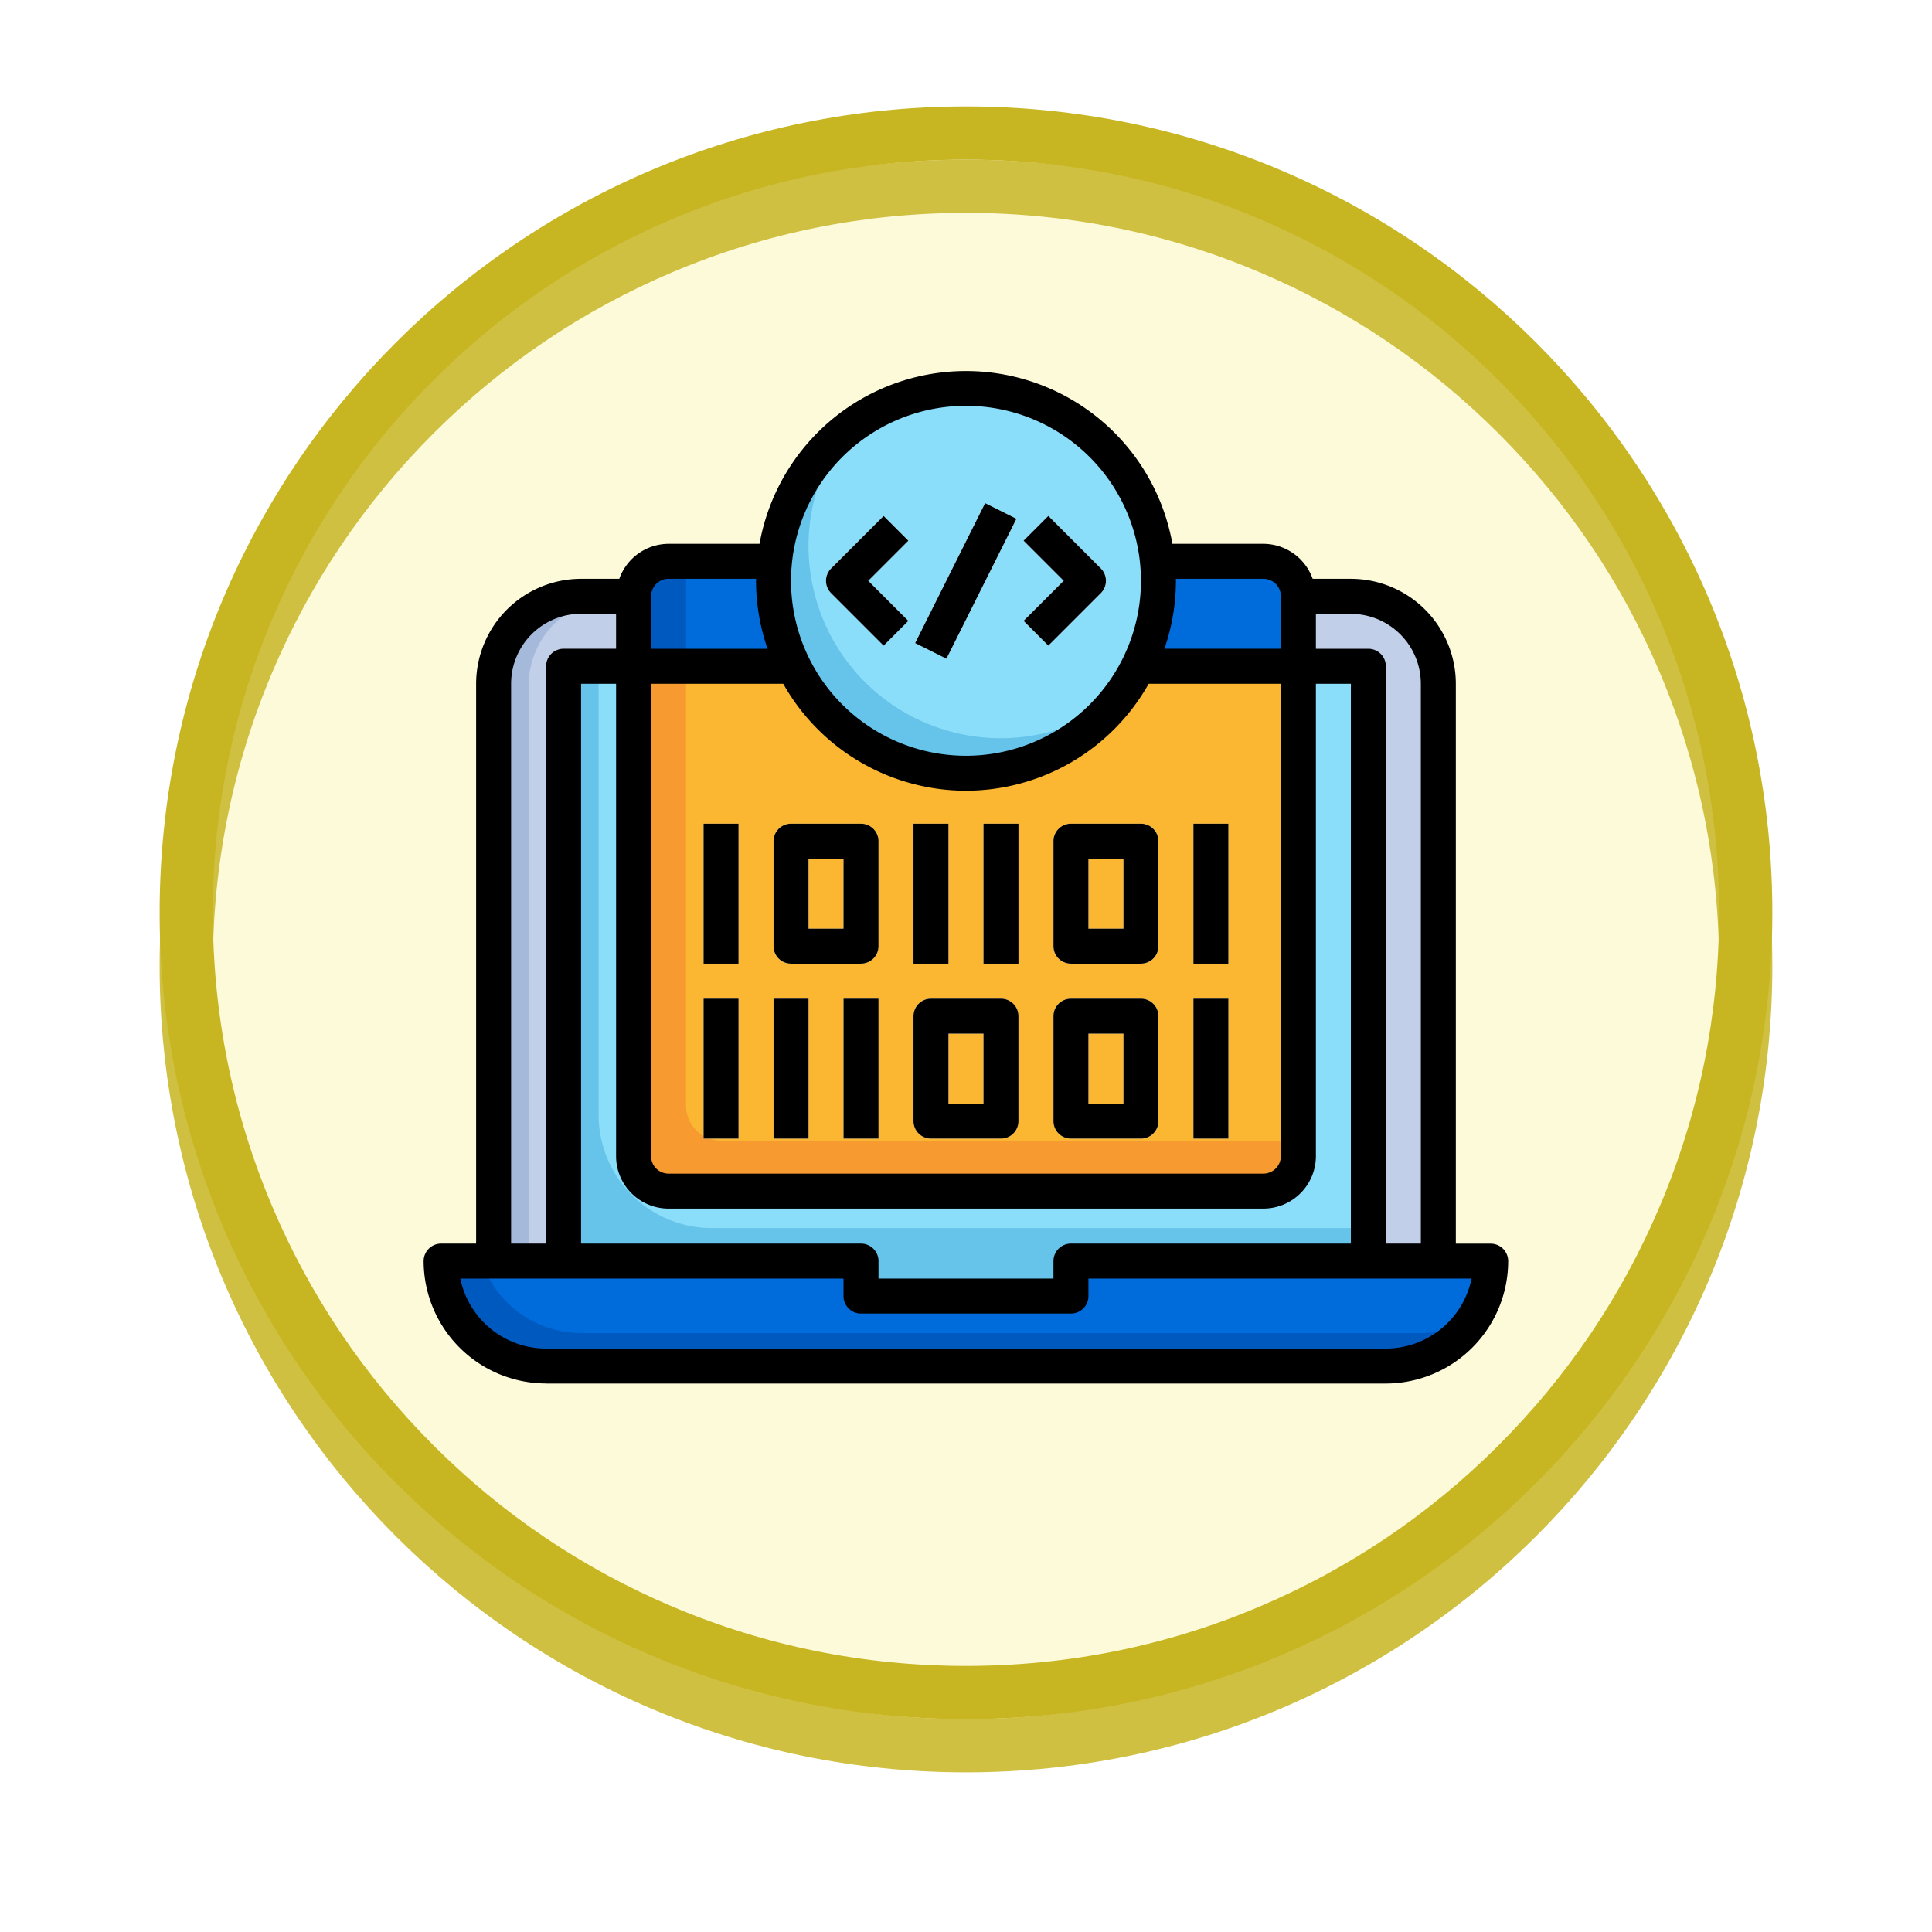 <svg xmlns="http://www.w3.org/2000/svg" xmlns:xlink="http://www.w3.org/1999/xlink" width="108.914" height="108.914" viewBox="0 0 108.914 108.914">
  <defs>
    <filter id="Trazado_874925" x="0" y="0" width="108.914" height="108.914" filterUnits="userSpaceOnUse">
      <feOffset dy="3" input="SourceAlpha"/>
      <feGaussianBlur stdDeviation="3" result="blur"/>
      <feFlood flood-opacity="0.161"/>
      <feComposite operator="in" in2="blur"/>
      <feComposite in="SourceGraphic"/>
    </filter>
  </defs>
  <g id="Grupo_1179826" data-name="Grupo 1179826" transform="translate(8.999 6)">
    <g id="Grupo_1179014" data-name="Grupo 1179014" transform="translate(0 0)">
      <g id="Grupo_1111527" data-name="Grupo 1111527">
        <g id="Grupo_1111316" data-name="Grupo 1111316">
          <g id="Grupo_1109835" data-name="Grupo 1109835">
            <g id="Grupo_1107913" data-name="Grupo 1107913">
              <g transform="matrix(1, 0, 0, 1, -9, -6)" filter="url(#Trazado_874925)">
                <g id="Trazado_874925-2" data-name="Trazado 874925" transform="translate(9 6)" fill="#fdf9d4" opacity="0.859">
                  <path d="M 45.457 89.414 C 39.522 89.414 33.766 88.252 28.347 85.96 C 23.113 83.746 18.412 80.577 14.375 76.539 C 10.337 72.502 7.168 67.801 4.954 62.567 C 2.662 57.149 1.5 51.392 1.5 45.457 C 1.5 39.522 2.662 33.766 4.954 28.347 C 7.168 23.113 10.337 18.412 14.375 14.375 C 18.412 10.337 23.113 7.168 28.347 4.954 C 33.766 2.662 39.522 1.5 45.457 1.5 C 51.392 1.5 57.148 2.662 62.566 4.954 C 67.8 7.168 72.502 10.337 76.539 14.375 C 80.576 18.412 83.746 23.113 85.96 28.347 C 88.252 33.766 89.414 39.522 89.414 45.457 C 89.414 51.392 88.252 57.149 85.96 62.567 C 83.746 67.801 80.576 72.502 76.539 76.539 C 72.502 80.577 67.8 83.746 62.566 85.96 C 57.148 88.252 51.392 89.414 45.457 89.414 Z" stroke="none"/>
                  <path d="M 45.457 3 C 39.724 3 34.164 4.122 28.932 6.335 C 23.876 8.473 19.335 11.535 15.435 15.435 C 11.535 19.335 8.473 23.876 6.335 28.932 C 4.122 34.164 3 39.724 3 45.457 C 3 51.19 4.122 56.75 6.335 61.982 C 8.473 67.038 11.535 71.579 15.435 75.479 C 19.335 79.379 23.876 82.441 28.932 84.579 C 34.164 86.792 39.724 87.914 45.457 87.914 C 51.19 87.914 56.75 86.792 61.982 84.579 C 67.037 82.441 71.578 79.379 75.478 75.479 C 79.378 71.579 82.44 67.038 84.578 61.982 C 86.791 56.75 87.914 51.19 87.914 45.457 C 87.914 39.724 86.791 34.164 84.578 28.932 C 82.44 23.876 79.378 19.335 75.478 15.435 C 71.578 11.535 67.037 8.473 61.982 6.335 C 56.75 4.122 51.19 3 45.457 3 M 45.457 0 C 70.562 0 90.914 20.352 90.914 45.457 L 90.914 45.457 C 90.914 70.562 70.562 90.914 45.457 90.914 C 20.352 90.914 0 70.562 0 45.457 L 0 45.457 C 0 20.352 20.352 0 45.457 0 Z" stroke="none" fill="#c7b622"/>
                </g>
              </g>
              <g id="Trazado_874923" data-name="Trazado 874923" transform="translate(0)" fill="none">
                <path d="M45.457,0A45.457,45.457,0,0,1,90.914,45.457h0A45.457,45.457,0,0,1,0,45.457H0A45.457,45.457,0,0,1,45.457,0Z" stroke="none"/>
                <path d="M 45.457 3 C 39.724 3 34.164 4.122 28.932 6.335 C 23.876 8.473 19.335 11.535 15.435 15.435 C 11.535 19.335 8.473 23.876 6.335 28.932 C 4.122 34.164 3 39.724 3 45.457 C 3 51.19 4.122 56.75 6.335 61.982 C 8.473 67.038 11.535 71.579 15.435 75.479 C 19.335 79.379 23.876 82.441 28.932 84.579 C 34.164 86.792 39.724 87.914 45.457 87.914 C 51.19 87.914 56.75 86.792 61.982 84.579 C 67.037 82.441 71.578 79.379 75.478 75.479 C 79.378 71.579 82.44 67.038 84.578 61.982 C 86.791 56.75 87.914 51.19 87.914 45.457 C 87.914 39.724 86.791 34.164 84.578 28.932 C 82.44 23.876 79.378 19.335 75.478 15.435 C 71.578 11.535 67.037 8.473 61.982 6.335 C 56.75 4.122 51.19 3 45.457 3 M 45.457 0 C 70.562 0 90.914 20.352 90.914 45.457 L 90.914 45.457 C 90.914 70.562 70.562 90.914 45.457 90.914 C 20.352 90.914 0 70.562 0 45.457 L 0 45.457 C 0 20.352 20.352 0 45.457 0 Z" stroke="none" fill="#c7b622"/>
              </g>
            </g>
          </g>
        </g>
      </g>
    </g>
    <g id="expert_6601289" transform="translate(13.883 11.906)">
      <path id="Trazado_1046380" data-name="Trazado 1046380" d="M5,57.422V20.931A4.931,4.931,0,0,1,9.931,16h43.4a4.931,4.931,0,0,1,4.931,4.931V57.422Z" transform="translate(-0.055 -0.179)" fill="#a5badb"/>
      <path id="Trazado_1046381" data-name="Trazado 1046381" d="M53.354,16H11.931A4.931,4.931,0,0,0,7,20.931V57.422H58.285V20.931A4.931,4.931,0,0,0,53.354,16Z" transform="translate(-0.082 -0.179)" fill="#c1cfe8"/>
      <path id="Trazado_1046382" data-name="Trazado 1046382" d="M37.5,54v1.972H25.67V54H2a5.918,5.918,0,0,0,5.917,5.917h47.34A5.918,5.918,0,0,0,61.175,54Z" transform="translate(-0.014 -0.701)" fill="#0059be"/>
      <path id="Trazado_1046383" data-name="Trazado 1046383" d="M9,56.491V20H54.368V56.491" transform="translate(-0.11 -0.234)" fill="#66c3e9"/>
      <path id="Trazado_1046384" data-name="Trazado 1046384" d="M37.537,55.972H25.7V54H4.349a5.918,5.918,0,0,0,5.573,3.945h47.34a5.886,5.886,0,0,0,3.076-.869A5.886,5.886,0,0,0,61.207,54H37.537Z" transform="translate(-0.046 -0.701)" fill="#006bdb"/>
      <path id="Trazado_1046385" data-name="Trazado 1046385" d="M11,20V45.173a6.388,6.388,0,0,0,6.386,6.387H54.4V20Z" transform="translate(-0.137 -0.234)" fill="#8adef9"/>
      <path id="Trazado_1046386" data-name="Trazado 1046386" d="M48.505,14H14.973A1.973,1.973,0,0,0,13,15.972v31.56a1.973,1.973,0,0,0,1.973,1.972H48.505a1.973,1.973,0,0,0,1.972-1.972V15.972A1.972,1.972,0,0,0,48.505,14Z" transform="translate(-0.165 -0.151)" fill="#0059be"/>
      <path id="Trazado_1046387" data-name="Trazado 1046387" d="M48.546,14H16V44.574a1.973,1.973,0,0,0,1.973,1.972H50.519V15.972A1.973,1.973,0,0,0,48.546,14Z" transform="translate(-0.206 -0.151)" fill="#006bdb"/>
      <path id="Trazado_1046388" data-name="Trazado 1046388" d="M13,20V47.615a1.973,1.973,0,0,0,1.973,1.972H48.505a1.973,1.973,0,0,0,1.972-1.972V20Z" transform="translate(-0.165 -0.234)" fill="#f79b31"/>
      <path id="Trazado_1046389" data-name="Trazado 1046389" d="M16,44.656a1.973,1.973,0,0,0,1.973,1.972H50.519V20H16Z" transform="translate(-0.206 -0.234)" fill="#fcb732"/>
      <g id="Grupo_1179469" data-name="Grupo 1179469" transform="translate(16.78 28.529)">
        <path id="Trazado_1046390" data-name="Trazado 1046390" d="M17,28.885h1.972v7.89H17Z" transform="translate(-17 -28.885)" fill="#fff"/>
        <path id="Trazado_1046391" data-name="Trazado 1046391" d="M25.931,36.775H21.986A.986.986,0,0,1,21,35.789V29.871a.986.986,0,0,1,.986-.986h3.945a.986.986,0,0,1,.986.986v5.918A.986.986,0,0,1,25.931,36.775ZM22.973,34.8h1.972V30.857H22.973Z" transform="translate(-17.055 -28.885)" fill="#fff"/>
        <path id="Trazado_1046392" data-name="Trazado 1046392" d="M29,28.885h1.972v7.89H29Z" transform="translate(-17.165 -28.885)" fill="#fff"/>
        <path id="Trazado_1046393" data-name="Trazado 1046393" d="M33,28.885h1.973v7.89H33Z" transform="translate(-17.22 -28.885)" fill="#fff"/>
        <path id="Trazado_1046394" data-name="Trazado 1046394" d="M41.931,36.775H37.986A.986.986,0,0,1,37,35.789V29.871a.986.986,0,0,1,.986-.986h3.945a.986.986,0,0,1,.986.986v5.918A.986.986,0,0,1,41.931,36.775ZM38.972,34.8h1.973V30.857H38.972Z" transform="translate(-17.275 -28.885)" fill="#fff"/>
        <path id="Trazado_1046395" data-name="Trazado 1046395" d="M45,28.885h1.972v7.89H45Z" transform="translate(-17.385 -28.885)" fill="#fff"/>
        <path id="Trazado_1046396" data-name="Trazado 1046396" d="M17,38.885h1.972v7.89H17Z" transform="translate(-17 -29.022)" fill="#fff"/>
        <path id="Trazado_1046397" data-name="Trazado 1046397" d="M41.931,46.775H37.986A.986.986,0,0,1,37,45.789V39.871a.986.986,0,0,1,.986-.986h3.945a.986.986,0,0,1,.986.986v5.918A.986.986,0,0,1,41.931,46.775ZM38.972,44.8h1.973V40.858H38.972Z" transform="translate(-17.275 -29.022)" fill="#fff"/>
        <path id="Trazado_1046398" data-name="Trazado 1046398" d="M45,38.885h1.972v7.89H45Z" transform="translate(-17.385 -29.022)" fill="#fff"/>
        <path id="Trazado_1046399" data-name="Trazado 1046399" d="M33.931,46.775H29.986A.986.986,0,0,1,29,45.789V39.871a.986.986,0,0,1,.986-.986h3.945a.986.986,0,0,1,.986.986v5.918A.986.986,0,0,1,33.931,46.775ZM30.972,44.8h1.973V40.858H30.972Z" transform="translate(-17.165 -29.022)" fill="#fff"/>
        <path id="Trazado_1046400" data-name="Trazado 1046400" d="M21,38.885h1.973v7.89H21Z" transform="translate(-17.055 -29.022)" fill="#fff"/>
        <path id="Trazado_1046401" data-name="Trazado 1046401" d="M25,38.885h1.972v7.89H25Z" transform="translate(-17.11 -29.022)" fill="#fff"/>
      </g>
      <circle id="Elipse_11913" data-name="Elipse 11913" cx="10.849" cy="10.849" r="10.849" transform="translate(20.725 3.986)" fill="#66c3e9"/>
      <path id="Trazado_1046402" data-name="Trazado 1046402" d="M31.876,4a10.79,10.79,0,0,0-6.614,2.262,10.836,10.836,0,0,0,15.2,15.2A10.836,10.836,0,0,0,31.876,4Z" transform="translate(-0.303 -0.014)" fill="#8adef9"/>
      <path id="Trazado_1046403" data-name="Trazado 1046403" d="M27.248,18.605l-2.959-2.959a.986.986,0,0,1,0-1.395l2.959-2.959,1.395,1.395-2.261,2.261,2.261,2.261Z" transform="translate(-0.316 -0.114)" fill="#fff"/>
      <path id="Trazado_1046404" data-name="Trazado 1046404" d="M0,0H8.821V1.972H0Z" transform="translate(28.708 18.347) rotate(-63.435)" fill="#fff"/>
      <path id="Trazado_1046405" data-name="Trazado 1046405" d="M36.688,18.605l-1.395-1.395,2.261-2.261-2.261-2.261,1.395-1.395,2.959,2.959a.986.986,0,0,1,0,1.395Z" transform="translate(-0.472 -0.114)" fill="#fff"/>
      <path id="Trazado_1046406" data-name="Trazado 1046406" d="M7.9,60.09h47.34a6.913,6.913,0,0,0,6.9-6.9.986.986,0,0,0-.986-.986H59.189V20.64a5.923,5.923,0,0,0-5.918-5.917H51.117a2.959,2.959,0,0,0-2.778-1.972H43.211a11.823,11.823,0,0,0-23.276,0H14.807a2.959,2.959,0,0,0-2.777,1.972H9.876A5.923,5.923,0,0,0,3.959,20.64V52.2H1.986A.986.986,0,0,0,1,53.186a6.913,6.913,0,0,0,6.9,6.9ZM57.216,20.64V52.2H55.244V19.654a.986.986,0,0,0-.986-.986H51.3V16.7h1.972A3.945,3.945,0,0,1,57.216,20.64ZM25.656,52.2H9.876V20.64h1.973V47.269a2.959,2.959,0,0,0,2.959,2.959H48.34A2.964,2.964,0,0,0,51.3,47.269V20.64h1.972V52.2H37.491a.986.986,0,0,0-.986.986v.986H26.642v-.986A.986.986,0,0,0,25.656,52.2Zm5.918-25.53a11.835,11.835,0,0,0,10.3-6.03h7.45V47.269a.986.986,0,0,1-.986.986H14.807a.986.986,0,0,1-.986-.986V20.64h7.451A11.835,11.835,0,0,0,31.574,26.67ZM48.34,14.722a.986.986,0,0,1,.986.986v2.959H42.76a11.779,11.779,0,0,0,.649-3.832c0-.038,0-.075-.006-.113ZM31.574,4.973a9.863,9.863,0,1,1-9.863,9.863,9.862,9.862,0,0,1,9.863-9.863ZM14.807,14.722h4.937c0,.038-.006.075-.006.113a11.779,11.779,0,0,0,.649,3.833H13.821V15.709a.986.986,0,0,1,.986-.987ZM5.931,20.639a3.945,3.945,0,0,1,3.945-3.945h1.972v1.972H8.89a.986.986,0,0,0-.986.986V52.2H5.931ZM24.67,54.172v.986a.986.986,0,0,0,.986.986H37.491a.986.986,0,0,0,.986-.986v-.986h21.6a4.939,4.939,0,0,1-4.833,3.945H7.9a4.939,4.939,0,0,1-4.833-3.945Z"/>
      <path id="Trazado_1046407" data-name="Trazado 1046407" d="M17,28.885h1.972v7.89H17Z" transform="translate(-0.22 -0.356)"/>
      <path id="Trazado_1046408" data-name="Trazado 1046408" d="M21.986,36.775h3.945a.986.986,0,0,0,.986-.986V29.871a.986.986,0,0,0-.986-.986H21.986a.986.986,0,0,0-.986.986v5.918A.986.986,0,0,0,21.986,36.775Zm.986-5.918h1.972V34.8H22.973Z" transform="translate(-0.275 -0.356)"/>
      <path id="Trazado_1046409" data-name="Trazado 1046409" d="M29,28.885h1.972v7.89H29Z" transform="translate(-0.385 -0.356)"/>
      <path id="Trazado_1046410" data-name="Trazado 1046410" d="M33,28.885h1.973v7.89H33Z" transform="translate(-0.44 -0.356)"/>
      <path id="Trazado_1046411" data-name="Trazado 1046411" d="M37.986,36.775h3.945a.986.986,0,0,0,.986-.986V29.871a.986.986,0,0,0-.986-.986H37.986a.986.986,0,0,0-.986.986v5.918A.986.986,0,0,0,37.986,36.775Zm.986-5.918h1.973V34.8H38.972Z" transform="translate(-0.495 -0.356)"/>
      <path id="Trazado_1046412" data-name="Trazado 1046412" d="M45,28.885h1.972v7.89H45Z" transform="translate(-0.605 -0.356)"/>
      <path id="Trazado_1046413" data-name="Trazado 1046413" d="M17,38.885h1.972v7.89H17Z" transform="translate(-0.22 -0.493)"/>
      <path id="Trazado_1046414" data-name="Trazado 1046414" d="M37.986,46.775h3.945a.986.986,0,0,0,.986-.986V39.871a.986.986,0,0,0-.986-.986H37.986a.986.986,0,0,0-.986.986v5.918A.986.986,0,0,0,37.986,46.775Zm.986-5.917h1.973V44.8H38.972Z" transform="translate(-0.495 -0.493)"/>
      <path id="Trazado_1046415" data-name="Trazado 1046415" d="M45,38.885h1.972v7.89H45Z" transform="translate(-0.605 -0.493)"/>
      <path id="Trazado_1046416" data-name="Trazado 1046416" d="M29.986,46.775h3.945a.986.986,0,0,0,.986-.986V39.871a.986.986,0,0,0-.986-.986H29.986a.986.986,0,0,0-.986.986v5.918A.986.986,0,0,0,29.986,46.775Zm.986-5.917h1.973V44.8H30.972Z" transform="translate(-0.385 -0.493)"/>
      <path id="Trazado_1046417" data-name="Trazado 1046417" d="M21,38.885h1.973v7.89H21Z" transform="translate(-0.275 -0.493)"/>
      <path id="Trazado_1046418" data-name="Trazado 1046418" d="M25,38.885h1.972v7.89H25Z" transform="translate(-0.33 -0.493)"/>
      <path id="Trazado_1046419" data-name="Trazado 1046419" d="M28.642,17.21l-2.261-2.261,2.261-2.261-1.395-1.395-2.959,2.959a.986.986,0,0,0,0,1.395l2.959,2.959Z" transform="translate(-0.316 -0.114)"/>
      <path id="Trazado_1046420" data-name="Trazado 1046420" d="M0,0H8.821V1.972H0Z" transform="translate(28.708 18.347) rotate(-63.435)"/>
      <path id="Trazado_1046421" data-name="Trazado 1046421" d="M36.688,18.605l2.959-2.959a.986.986,0,0,0,0-1.395l-2.959-2.959-1.395,1.395,2.261,2.261-2.261,2.261Z" transform="translate(-0.472 -0.114)"/>
    </g>
  </g>
</svg>
